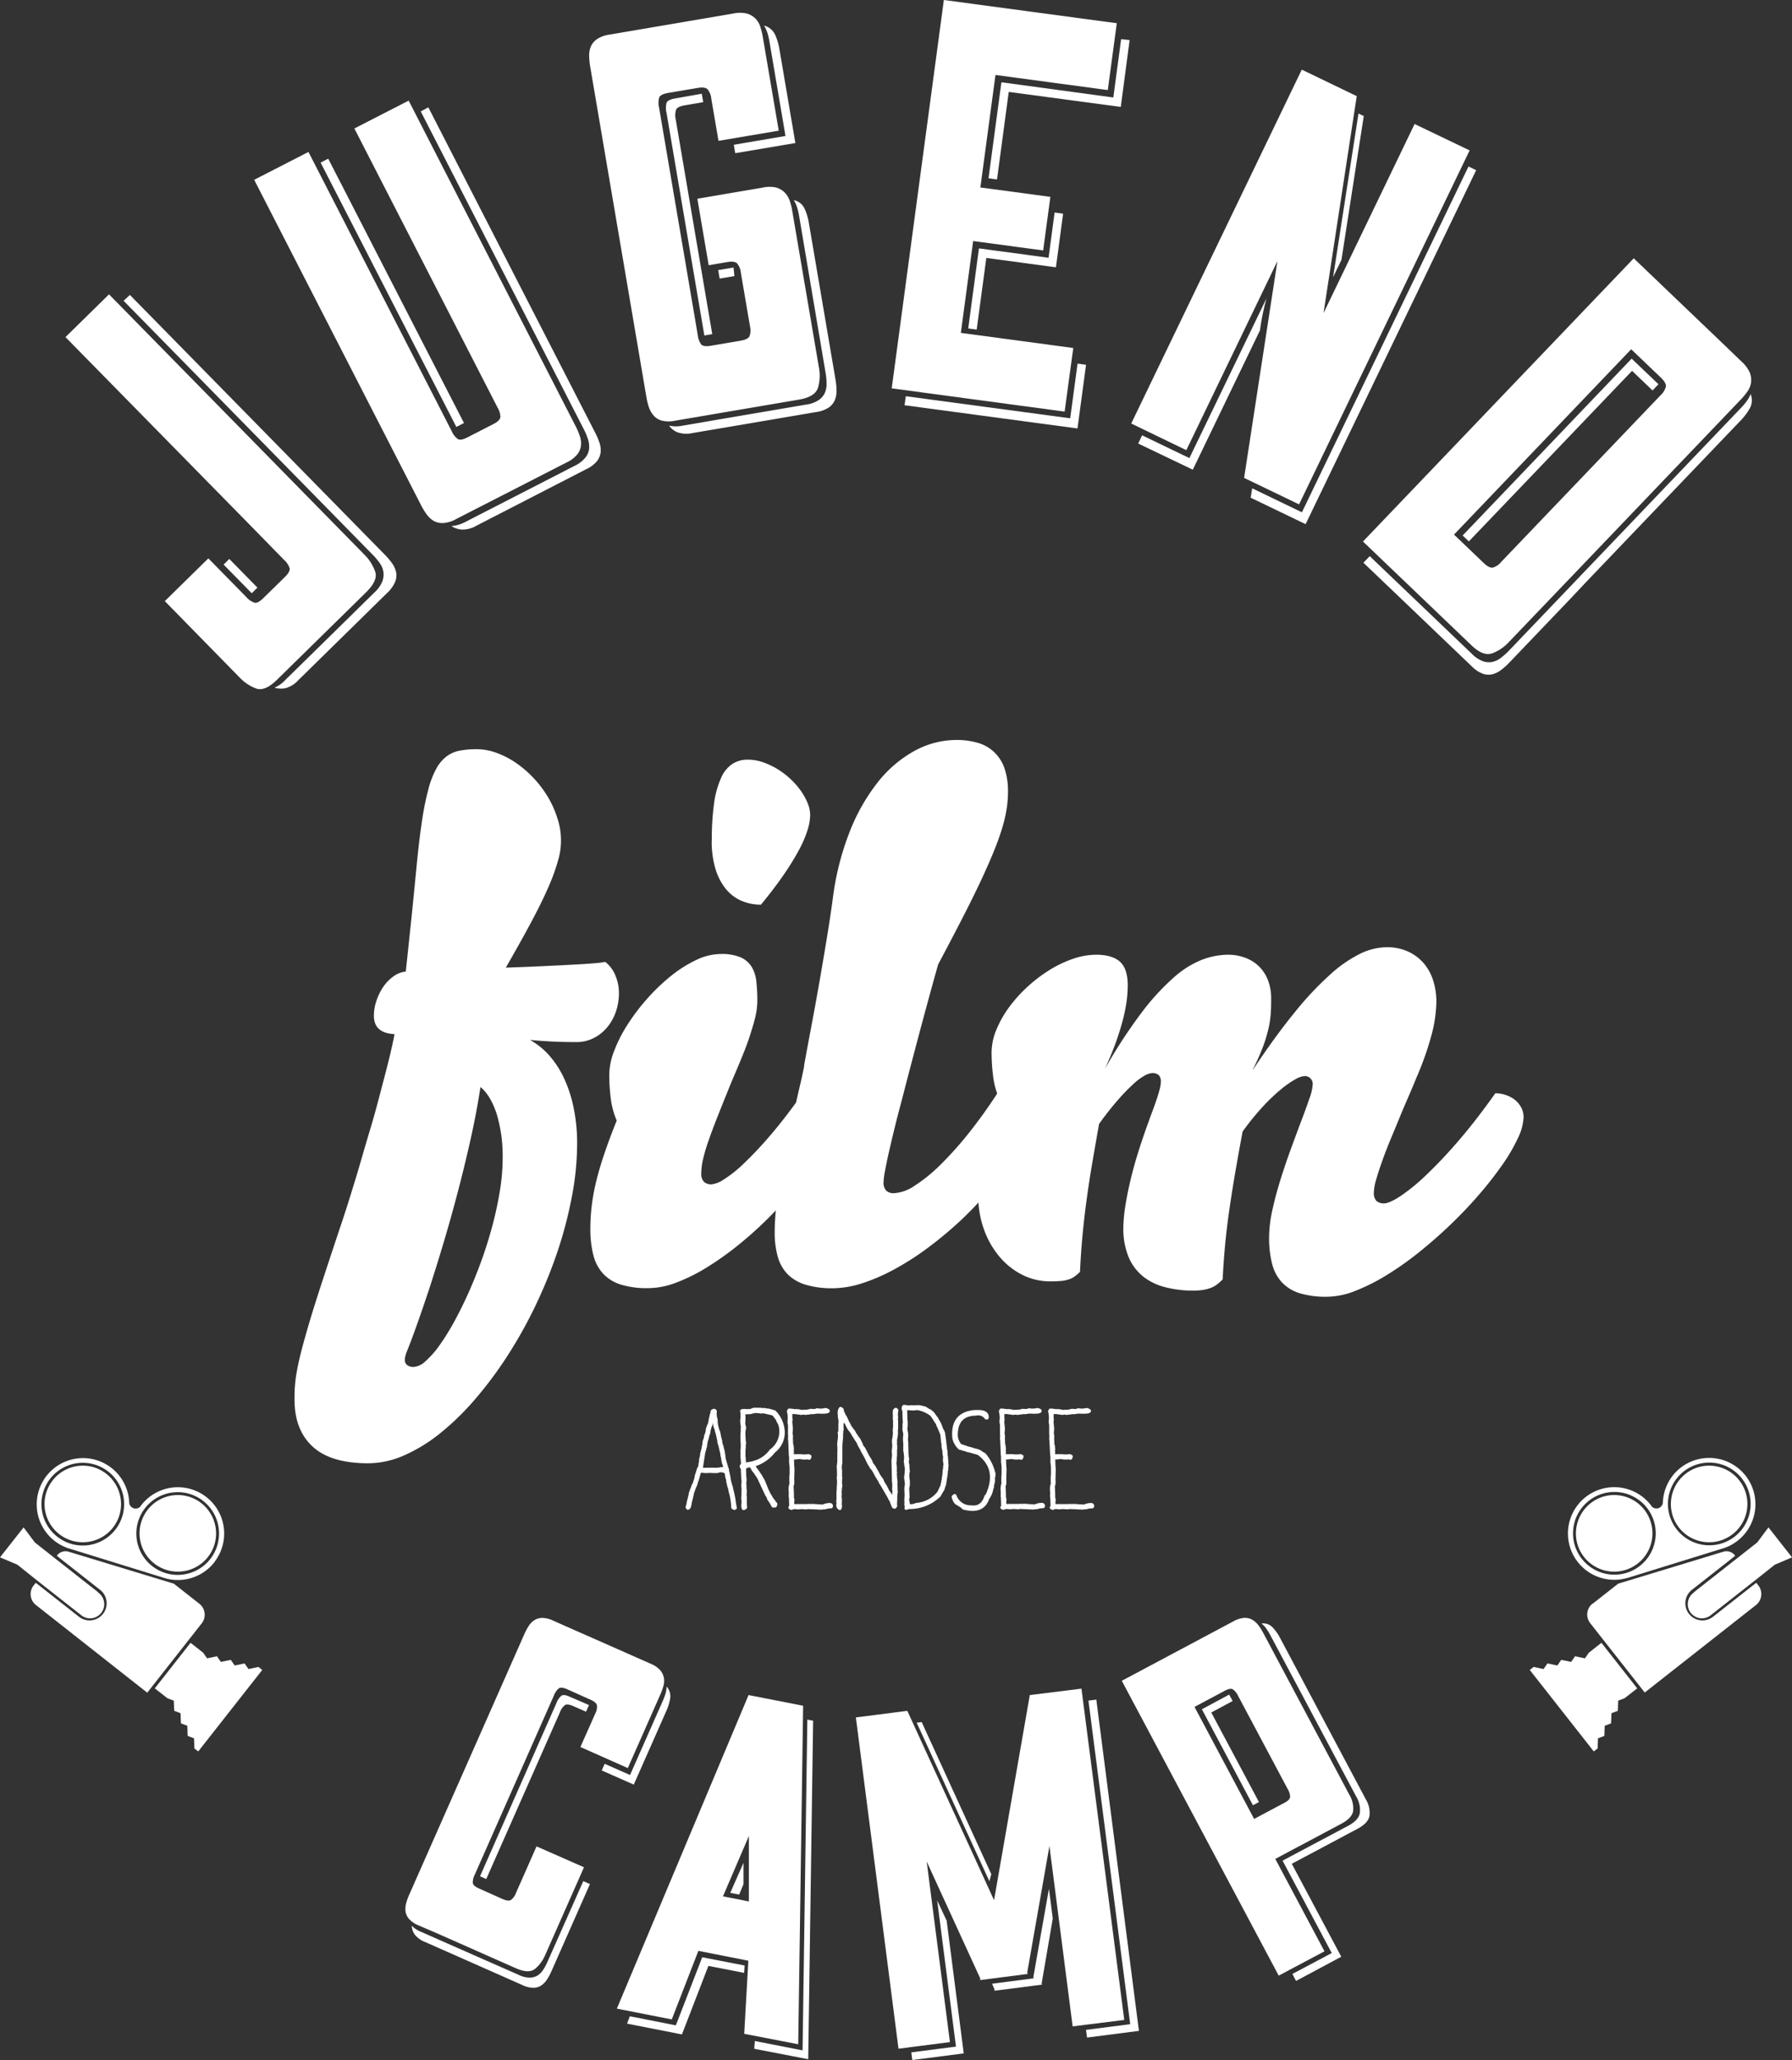 <svg xmlns="http://www.w3.org/2000/svg" viewBox="0 0 514.84 591.66"><rect x="0" y="0" width="514.84" height="591.66" fill="#333333" stroke="none"/><defs><style>.cls-1,.cls-2{fill:#fff;}.cls-2{stroke:#fff;stroke-linejoin:round;stroke-width:0.99px;}</style></defs><title>Element 13-weiss</title><g id="Ebene_2" data-name="Ebene 2"><g id="Classic"><path class="cls-1" d="M116.57,279.06c.21-1.86.45-4.08.72-6.68s.56-5.32.86-8.15.57-5.65.85-8.42l.72-7.41q.72-7.32,1.52-12.64a81.75,81.75,0,0,1,1.81-9,26.24,26.24,0,0,1,2.3-6,11.11,11.11,0,0,1,2.94-3.51,9.12,9.12,0,0,1,3.76-1.65,25,25,0,0,1,4.81-.42,16.75,16.75,0,0,1,5.67,1,25.19,25.19,0,0,1,5.61,2.86,31.79,31.79,0,0,1,9.21,9.76,28.25,28.25,0,0,1,2.78,6.19,20.18,20.18,0,0,1,.13,12.39,56.86,56.86,0,0,1-2.81,7.64c-1.27,2.91-2.91,6.23-4.93,10s-4.41,8.05-7.2,12.9l4.21-.16c1.7-.06,3.53-.14,5.49-.23l6-.28,5.68-.31c1.75-.1,3.28-.22,4.57-.33a23.1,23.1,0,0,0,2.6-.35,9.31,9.31,0,0,1,2.95,3.95,13.05,13.05,0,0,1,1,4.93,16.34,16.34,0,0,1-.93,5.58,14.18,14.18,0,0,1-2.58,4.49,12,12,0,0,1-3.88,3,10.89,10.89,0,0,1-4.85,1.09c-2.44,0-4.73-.06-6.89-.16s-4.29-.26-6.42-.46a21.32,21.32,0,0,1,5.5,4.43,27.23,27.23,0,0,1,4.28,6.59,37.77,37.77,0,0,1,2.76,8.51,50,50,0,0,1,1,10.25,81.32,81.32,0,0,1-1.44,14.86,120.12,120.12,0,0,1-4,15.54,136.7,136.7,0,0,1-6.17,15.38,130.84,130.84,0,0,1-7.92,14.4A113.87,113.87,0,0,1,137,401.28a76.67,76.67,0,0,1-10.09,10,46,46,0,0,1-10.56,6.61,25.85,25.85,0,0,1-10.57,2.38q-10.8,0-16-4.83T84.62,401.9c0-1.34,0-2.66.13-3.95a37.24,37.24,0,0,1,.6-4.43q.45-2.5,1.31-5.81t2.27-8.08q1.42-4.77,3.54-11.25t5.06-15.31c.86-2.51,1.78-5.32,2.76-8.46s2-6.41,3-9.83,2-6.91,3.07-10.45,2-7,2.86-10.3,1.71-6.44,2.43-9.37,1.29-5.47,1.7-7.64q-5.93-.31-5.93-5.26a13.3,13.3,0,0,1,.77-4.44,15.86,15.86,0,0,1,2-4,12,12,0,0,1,2.92-2.94,6.94,6.94,0,0,1,3.4-1.32m21.52,33.19q-1.12,7.33-2.86,15.1t-3.74,15.35q-2,7.59-4.13,14.69t-4.1,13.13q-2,6-3.69,10.71t-2.79,7.35c-.1.32-.2.65-.28,1a4,4,0,0,0-.14.91,1.88,1.88,0,0,0,.7,1.6,3,3,0,0,0,1.83.51,5.52,5.52,0,0,0,3.39-1.62,26.73,26.73,0,0,0,4-4.52,66.45,66.45,0,0,0,4.23-6.79q2.15-3.9,4.18-8.44t3.82-9.52q1.78-5,3.1-10c.88-3.33,1.57-6.62,2.09-9.85a57.79,57.79,0,0,0,.77-9.14,41.74,41.74,0,0,0-1.72-12.8q-1.74-5.31-4.63-7.69"/><path class="cls-1" d="M177.15,321.75a23,23,0,0,1-1.7-6.45,55.32,55.32,0,0,1-.41-6.66,19.55,19.55,0,0,1,1.44-6.89,41,41,0,0,1,3.92-7.64,59.5,59.5,0,0,1,5.7-7.46,55.75,55.75,0,0,1,6.77-6.43,36.2,36.2,0,0,1,7.19-4.52A16.58,16.58,0,0,1,207,274a14.08,14.08,0,0,1,5.76.95,7.07,7.07,0,0,1,3.17,2.71,10.25,10.25,0,0,1,1.37,4.26,49.87,49.87,0,0,1,.28,5.6,20.75,20.75,0,0,1-.61,4.69c-.42,1.76-1,3.64-1.66,5.66s-1.48,4.1-2.37,6.27-1.83,4.37-2.79,6.61q-2.22,5.46-3.85,9.57t-2.7,7.2a47.89,47.89,0,0,0-1.6,5.36,18.36,18.36,0,0,0-.52,4.08,3.32,3.32,0,0,0,.77,2.48,3.15,3.15,0,0,0,2.22.72,8,8,0,0,0,3.41-1.36,35.49,35.49,0,0,0,5.7-4.52,106.18,106.18,0,0,0,7.8-8.28q4.41-5.14,9.73-12.68a7.84,7.84,0,0,1,3,.6,9.24,9.24,0,0,1,2.63,1.62,8.58,8.58,0,0,1,1.88,2.4,6.3,6.3,0,0,1,.72,3,15.5,15.5,0,0,1-1.47,5.91,46.71,46.71,0,0,1-4.08,7.36,92.53,92.53,0,0,1-6.11,8.1q-3.51,4.17-7.56,8.15a110.16,110.16,0,0,1-8.49,7.52,87.22,87.22,0,0,1-8.85,6.21,50.46,50.46,0,0,1-8.63,4.24,22.83,22.83,0,0,1-7.86,1.54,25.76,25.76,0,0,1-7.85-1,11.78,11.78,0,0,1-5.16-3.15,12.21,12.21,0,0,1-2.81-5.34,29.93,29.93,0,0,1-.86-7.61,55.15,55.15,0,0,1,.44-6.94,61.28,61.28,0,0,1,1.37-7.15q.93-3.72,2.37-7.9t3.41-9.08m27.3-80.32a75.58,75.58,0,0,1,.67-10.89,26.4,26.4,0,0,1,2-7.17,9.17,9.17,0,0,1,3.22-4,8.08,8.08,0,0,1,4.47-1.24,13.32,13.32,0,0,1,4.26.72,21.62,21.62,0,0,1,4.15,1.93,23.35,23.35,0,0,1,3.74,2.82,22.66,22.66,0,0,1,3,3.38,17.38,17.38,0,0,1,2,3.59,9,9,0,0,1,.75,3.45,15.1,15.1,0,0,1-.78,4.42,33.52,33.52,0,0,1-2.47,5.7,75.71,75.71,0,0,1-4.39,7.1q-2.68,3.9-6.5,8.54a13.94,13.94,0,0,1-5.71-1.16,11.88,11.88,0,0,1-4.46-3.46,17,17,0,0,1-2.92-5.73,27.51,27.51,0,0,1-1.06-8"/><path class="cls-1" d="M231,306.11q.93-5.16,2.09-11.28t2.27-12.47q1.11-6.35,2.14-12.59t1.76-11.67A79.31,79.31,0,0,1,244.07,239a55.61,55.61,0,0,1,8.13-14.35,34.83,34.83,0,0,1,10.56-9,25.11,25.11,0,0,1,12.05-3.12,21.21,21.21,0,0,1,6.14.83,11.26,11.26,0,0,1,4.64,2.63,11.73,11.73,0,0,1,3,4.67,20.62,20.62,0,0,1,1,6.89,31.18,31.18,0,0,1-.39,4.82,41.18,41.18,0,0,1-1.29,5.5q-.9,3-2.4,6.68t-3.71,8.42q-2.22,4.72-5.27,10.66t-7,13.36c-.72,2.55-1.5,5.33-2.32,8.34s-1.67,6.13-2.53,9.34-1.72,6.46-2.58,9.73-1.7,6.46-2.5,9.58S258,320,257.31,322.8s-1.29,5.34-1.81,7.59-.92,4.18-1.21,5.76a21.86,21.86,0,0,0-.44,3.35,3.27,3.27,0,0,0,.78,2.48,3.11,3.11,0,0,0,2.21.72,11.74,11.74,0,0,0,5.92-2.14,45.77,45.77,0,0,0,7.4-6,100.22,100.22,0,0,0,8.26-9.24,142.16,142.16,0,0,0,8.41-11.77,8.52,8.52,0,0,1,2.94.52,8.19,8.19,0,0,1,2.58,1.46,7.52,7.52,0,0,1,1.84,2.28,6.16,6.16,0,0,1,.69,2.91,17.78,17.78,0,0,1-1.52,6.71,45.41,45.41,0,0,1-4.18,7.75,78.13,78.13,0,0,1-6.27,8.18,96.46,96.46,0,0,1-7.82,8,109.94,109.94,0,0,1-8.82,7.25,78.92,78.92,0,0,1-9.29,5.93,54.26,54.26,0,0,1-9.19,4A28.1,28.1,0,0,1,239.3,370a26.36,26.36,0,0,1-7.8-1,12.41,12.41,0,0,1-5.19-3,11.72,11.72,0,0,1-2.86-5.06,25.85,25.85,0,0,1-.88-7.17,67,67,0,0,1,.52-7.85c.35-2.85.78-5.8,1.32-8.83s1.12-6.06,1.78-9.11,1.29-5.93,1.91-8.67,1.19-5.24,1.72-7.5.94-4.15,1.22-5.63"/><path class="cls-1" d="M360,307.19q6.49-9.75,12-16.47a91.7,91.7,0,0,1,10.17-10.83,37.2,37.2,0,0,1,8.67-6,17.89,17.89,0,0,1,7.43-1.84,14.71,14.71,0,0,1,6.38,1.29,13.23,13.23,0,0,1,4.49,3.44,14.29,14.29,0,0,1,2.66,5,20.12,20.12,0,0,1,.87,5.93,39.17,39.17,0,0,1-1.41,9.6,87.12,87.12,0,0,1-4.31,12.19c-.62,1.54-1.36,3.31-2.22,5.29s-1.74,4-2.63,6.19-1.79,4.32-2.69,6.5-1.69,4.24-2.37,6.17-1.25,3.66-1.68,5.18a14.49,14.49,0,0,0-.65,3.65,3.26,3.26,0,0,0,.75,2.45,3.14,3.14,0,0,0,2.2.69c1,0,2.48-.67,4.56-2a55.49,55.49,0,0,0,7.38-6,135.66,135.66,0,0,0,9.4-9.94q5.13-5.94,10.6-13.68a9.26,9.26,0,0,1,3,.5,8.6,8.6,0,0,1,2.63,1.39A7.1,7.1,0,0,1,437,318a5.82,5.82,0,0,1,.72,2.89,15.09,15.09,0,0,1-1.63,6,49.79,49.79,0,0,1-4.46,7.64,104.72,104.72,0,0,1-6.63,8.49q-3.79,4.41-8.18,8.62t-9.11,8a90.22,90.22,0,0,1-9.37,6.61,56.2,56.2,0,0,1-9,4.52,22.67,22.67,0,0,1-8,1.67,26,26,0,0,1-7.9-1,11.72,11.72,0,0,1-5.16-3.15,12.21,12.21,0,0,1-2.81-5.34,29.68,29.68,0,0,1-.86-7.56,37,37,0,0,1,.93-7.79q.93-4.29,2.33-8.76t3-8.85c1.07-2.92,2.06-5.61,3-8.08s1.71-4.6,2.33-6.42a14.08,14.08,0,0,0,.92-3.87,2.24,2.24,0,0,0-2.53-2.53,6.24,6.24,0,0,0-2.4.88,26.09,26.09,0,0,0-4,2.76,53,53,0,0,0-5.19,4.9A74.16,74.16,0,0,0,357,325q-1.14,6.07-2.07,11.48t-1.67,10.48c-.5,3.39-.92,6.76-1.24,10.11s-.58,6.83-.75,10.4a15.55,15.55,0,0,1-1.58,1.4,7,7,0,0,1-1.77,1,11.12,11.12,0,0,1-2.23.6,17.36,17.36,0,0,1-2.89.21,31.91,31.91,0,0,1-8.1-1,16.71,16.71,0,0,1-6.3-3.07,14.27,14.27,0,0,1-4.1-5.45,20.93,20.93,0,0,1-1.57-8.08,43.19,43.19,0,0,1,.59-6.78c.39-2.49.92-5.08,1.57-7.77s1.42-5.41,2.3-8.18,1.78-5.41,2.71-7.92c.41-1.17.83-2.33,1.27-3.49s.81-2.24,1.16-3.27.62-2,.85-2.84a8.9,8.9,0,0,0,.33-2.06,2.6,2.6,0,0,0-.62-2,2.73,2.73,0,0,0-1.9-.57,5.12,5.12,0,0,0-2.05.67,16.43,16.43,0,0,0-3.19,2.35,56.36,56.36,0,0,0-4.39,4.49,90.07,90.07,0,0,0-5.6,7.1q-1.08,6.09-2,11.48t-1.6,10.48q-.69,5.08-1.16,10.12t-.72,10.4a13.54,13.54,0,0,1-1.53,1.32,6.32,6.32,0,0,1-1.68.85,10.84,10.84,0,0,1-2.19.44c-.84.08-1.86.12-3.07.12a17.73,17.73,0,0,1-8.21-1.93,20.76,20.76,0,0,1-6.52-5.24,25.31,25.31,0,0,1-4.34-7.61,28.08,28.08,0,0,1-1.68-9.06,56.76,56.76,0,0,1,.41-6.53q.42-3.48,1.19-7.23c.52-2.49,1.14-5,1.88-7.56s1.56-5,2.46-7.48a23,23,0,0,1-1.7-6.45,55,55,0,0,1-.42-6.61,17.16,17.16,0,0,1,1.32-6.43,30.62,30.62,0,0,1,3.56-6.4A40.07,40.07,0,0,1,295,283.6a42.13,42.13,0,0,1,6.32-4.87,33.1,33.1,0,0,1,6.84-3.31,20.61,20.61,0,0,1,6.76-1.21q4.59,0,6.84,2c1.5,1.36,2.24,3.64,2.24,6.84a35.51,35.51,0,0,1-.3,4.36,46,46,0,0,1-1.06,5.34q-.75,2.94-2,6.48c-.85,2.35-1.91,4.93-3.18,7.72a148,148,0,0,1,10.71-16.37,68,68,0,0,1,9.24-10,27.06,27.06,0,0,1,8.1-5,21.44,21.44,0,0,1,7.25-1.37,13.83,13.83,0,0,1,5.32,1,10.88,10.88,0,0,1,3.9,2.63,11.24,11.24,0,0,1,2.4,3.95,14.2,14.2,0,0,1,.82,4.9c0,1.38,0,2.74-.1,4.1a27.06,27.06,0,0,1-.62,4.42,41.61,41.61,0,0,1-1.57,5.28,66.48,66.48,0,0,1-3,6.74"/><path class="cls-1" d="M31.32,84.54l73.45,74.84a12.64,12.64,0,0,1,3,4.75c.61,1.71-.27,3.71-2.61,6l-4.71,4.63-2.2,2.16-18.65,18.3c-2.34,2.31-4.36,3.14-6.06,2.51a12.81,12.81,0,0,1-4.7-3.15L47.35,172.65l12.51-12.28,10.88,11.08a5.43,5.43,0,0,0,2.37,1.65c.65.16,1.49-.27,2.51-1.28l6.26-6.13c1-1,1.46-1.84,1.33-2.49a5.57,5.57,0,0,0-1.61-2.41l-3.23-3.29L73,152,18.81,96.82Zm6,.17,73.35,74.72a19.86,19.86,0,0,1,1.94,2.3,7.25,7.25,0,0,1,1.17,2.51,4.81,4.81,0,0,1-.24,2.82,9.23,9.23,0,0,1-2.3,3.23l-4.71,4.62-2.18,2.15-18.6,18.25A7.91,7.91,0,0,1,82,197.66a6.68,6.68,0,0,1-3.15-.15A9.06,9.06,0,0,0,82,195.27l18.71-18.36,2.18-2.15,4.71-4.62a8.82,8.82,0,0,0,2.25-3.17,5.73,5.73,0,0,0,.29-2.77,5.87,5.87,0,0,0-1.07-2.51,19.77,19.77,0,0,0-1.93-2.3l-71.63-73Zm35,85.67-8.08-8.23,1.64-1.61,8.08,8.23Z"/><path class="cls-1" d="M117.41,28.9l48,93.57a19,19,0,0,1,1.17,2.77,6.36,6.36,0,0,1,.33,2.68,5,5,0,0,1-1,2.52,8.74,8.74,0,0,1-3.1,2.37L131,149.1a8.63,8.63,0,0,1-3.73,1.13,5.11,5.11,0,0,1-2.66-.62,6.56,6.56,0,0,1-2-1.84,18.3,18.3,0,0,1-1.58-2.56l-48-93.57,15.59-8,41.21,80.3a5.33,5.33,0,0,0,1.69,2.15c.57.34,1.48.19,2.74-.45l7.5-3.85c1.25-.64,1.9-1.29,2-2a5.31,5.31,0,0,0-.76-2.63L101.81,36.9Zm13.7,93.72-39-75.92,2.19-1.12,39,75.92Zm-8.05-91.79,48,93.57a19.45,19.45,0,0,1,1.17,2.77,6.71,6.71,0,0,1,.34,2.68,5.15,5.15,0,0,1-1,2.52,8.59,8.59,0,0,1-3.09,2.36L136.86,151a7.87,7.87,0,0,1-4.17,1.1,6.37,6.37,0,0,1-3-1,10.55,10.55,0,0,0,3.89-1.13l31.61-16.23a8.69,8.69,0,0,0,3-2.33,4.77,4.77,0,0,0,1.07-2.62,7.2,7.2,0,0,0-.34-2.67,18.61,18.61,0,0,0-1.13-2.71L120.88,32Z"/><path class="cls-1" d="M206.42,40.45l-2.07-12.12a4.93,4.93,0,0,0-1.08-2.7c-.5-.49-1.46-.61-2.87-.37l-8.49,1.44c-1.41.25-2.25.67-2.51,1.29a5.58,5.58,0,0,0-.05,2.89l9.05,53.2,1.29,7.58.77,4.55a5.62,5.62,0,0,0,1,2.72c.45.49,1.38.62,2.8.37l8.48-1.44c1.42-.24,2.28-.67,2.59-1.29a5,5,0,0,0,.13-2.91l-2.61-15.31a5,5,0,0,0-1.08-2.7c-.5-.49-1.46-.61-2.87-.37l-5.3.9-3.25-19.1,18.79-3.2a8.83,8.83,0,0,1,3.91,0,5.61,5.61,0,0,1,2.43,1.45,6.54,6.54,0,0,1,1.41,2.33,17.09,17.09,0,0,1,.71,2.84l7.7,45.2a12.24,12.24,0,0,1-.29,5.65c-.54,1.75-2.37,2.9-5.5,3.43l-25.77,4.38-3.18.55-6.52,1.1a8.68,8.68,0,0,1-3.91,0,4.89,4.89,0,0,1-2.35-1.47,7.33,7.33,0,0,1-1.34-2.34,18.42,18.42,0,0,1-.71-2.84L169.54,19a19.22,19.22,0,0,1-.27-3,6.59,6.59,0,0,1,.48-2.65,5.21,5.21,0,0,1,1.75-2.1,8.67,8.67,0,0,1,3.67-1.32l9.7-1.65,16.22-2.76,2.43-.41,7.12-1.22a8.83,8.83,0,0,1,3.91,0A5.72,5.72,0,0,1,217,5.29a5.93,5.93,0,0,1,1.41,2.33,19.66,19.66,0,0,1,.73,2.91l4.59,27Zm-4.8-13.53.41,2.43-5.3.9c-1.42.24-2.25.67-2.51,1.29a5.55,5.55,0,0,0-.06,2.89l9.05,53.2,1.29,7.58.13.76-2.27.39-.54-3.19-1.32-7.73-9-53a5.77,5.77,0,0,1,0-2.89c.23-.61,1-1,2.39-1.26ZM228,57.48a4.33,4.33,0,0,1,3.14,2.42,16.2,16.2,0,0,1,1.25,4.15l7.67,45.08a20.54,20.54,0,0,1,.28,3,7.32,7.32,0,0,1-.47,2.73,5,5,0,0,1-1.74,2.17,8.81,8.81,0,0,1-3.68,1.32l-25.76,4.38-3.19.54L199,124.37a7.92,7.92,0,0,1-4.33-.2,5.24,5.24,0,0,1-2.43-1.92,9.18,9.18,0,0,0,3.89,0l6.52-1.11,3-.52,25.92-4.41a8.62,8.62,0,0,0,3.67-1.32,5,5,0,0,0,1.75-2.09,6.39,6.39,0,0,0,.49-2.65,19.23,19.23,0,0,0-.28-3L229.58,62a17.65,17.65,0,0,0-.56-2.39,8.59,8.59,0,0,0-1-2.17M211,79.29l-4.25.72-.41-2.43,4.4-.74Zm8.5-71.94a4.82,4.82,0,0,1,3.17,2.58,16.48,16.48,0,0,1,1.25,4.15l4.59,27L211.23,44l-.41-2.42,14.85-2.53-4.61-27.13a22,22,0,0,0-.56-2.4,9,9,0,0,0-1-2.17"/><path class="cls-1" d="M305.87,118.22l-49.68-6.68L271.17,0l49.68,6.67-2.58,19.2L286,21.53l-4.34,32.31,20.11,2.7-2.07,15.39-20.11-2.7-3.27,24.38-.27,2,3.05.41,29.25,3.93Zm3.71-13.78,2.44.33-2.46,18.29-49.68-6.67.35-2.59,47.24,6.34Zm-4.15-43.06-2.06,15.39-20-2.68-2.77,20.57-2.43-.32,3.08-23,20,2.69,1.74-13Zm19.11-49.87L322,30.71,289.81,26.4l-3.37,25.14L284,51.21l3.7-27.58L319.85,28l2.25-16.76Z"/><path class="cls-1" d="M422.22,43.2l-49,101.67-1.38-.67-14.41-6.94L367,75l-26.17,54.29L325,121.64,374,20l1.39.67,14.4,6.94-9.54,62.31,26.16-54.3ZM363.84,85.73c-.41,1.51-.77,3-1.09,4.59s-.58,3.08-.77,4.58l-19.29,40L327,127.39l1.13-2.36,13.58,6.54ZM424.1,48.88l-49,101.67-1.51-.73-14.28-6.88.44-2.69,12.78,6.16,1.51.72L421.9,47.82ZM383,79.6l7.29-47,1.52.73-6.41,41.29Z"/><path class="cls-1" d="M500.44,103.94a8.9,8.9,0,0,1,2.3,3.16,5.62,5.62,0,0,1,.33,2.76,5.81,5.81,0,0,1-1,2.53,19.66,19.66,0,0,1-1.9,2.32l-44.32,46.34-4.89,5.11L433.4,184.5a12.29,12.29,0,0,1-4.71,3.15q-2.6.93-6-2.37l-15.11-14.45-.67-.64-15.33-14.66,77.79-81.34,15.33,14.66.67.64,8.11,7.76,1.78,1.7Zm2.49,9.19a4.83,4.83,0,0,1-.18,4.09,16.8,16.8,0,0,1-2.59,3.48L455.85,167,451,172.15l-17.43,18.22a18.23,18.23,0,0,1-2.24,2,7.24,7.24,0,0,1-2.47,1.26,5,5,0,0,1-2.77-.1,8.8,8.8,0,0,1-3.26-2.16l-15.11-14.45-.78-.75-15.23-14.55,1.81-1.89,13.45,12.86.78.74,15.11,14.45a8.56,8.56,0,0,0,3.25,2.15,4.94,4.94,0,0,0,2.72.16,6.32,6.32,0,0,0,2.43-1.19,20,20,0,0,0,2.24-2l17.42-18.22,4.89-5.12,44.42-46.45a18.13,18.13,0,0,0,1.59-1.88,8.75,8.75,0,0,0,1.15-2.09m-25.87.36a5,5,0,0,0,1.51-2.48c.09-.69-.39-1.55-1.43-2.55l-8.54-8.16-50.9,53.23,8.53,8.16q1.57,1.5,2.61,1.32a4.87,4.87,0,0,0,2.41-1.63Zm-.62-3.14-1.7,1.78-5.89-5.63L422,155.5l-1.78-1.7L468.77,103Z"/><path class="cls-1" d="M166.75,501.76,171,492.2a4.24,4.24,0,0,0,.5-2.42c-.12-.58-.75-1.12-1.86-1.61l-6.69-3c-1.12-.49-1.91-.58-2.39-.27a4.86,4.86,0,0,0-1.39,2l-22.77,51.52a4.66,4.66,0,0,0-.56,2.39q.12.86,1.8,1.59l6.69,3c1.12.49,1.93.59,2.45.29a4.25,4.25,0,0,0,1.45-2l5.92-13.39,13.63,6L156.6,561.58a10.45,10.45,0,0,1-2.86,3.88q-1.8,1.49-5.51-.15l-20.32-9-2.51-1.11L120.26,553a7.5,7.5,0,0,1-2.75-1.86,4.2,4.2,0,0,1-1-2.15,6.15,6.15,0,0,1,.16-2.29,14.64,14.64,0,0,1,.82-2.35l33.18-75.07A16.17,16.17,0,0,1,151.9,467a5.47,5.47,0,0,1,1.59-1.65,4.37,4.37,0,0,1,2.22-.67,7.57,7.57,0,0,1,3.23.79l7.64,3.38,12.8,5.65,1.91.85,5.62,2.48a7.63,7.63,0,0,1,2.75,1.86,4.82,4.82,0,0,1,1.06,2.12,5.06,5.06,0,0,1-.09,2.31,16.87,16.87,0,0,1-.85,2.41l-9.41,21.28Zm.83,38.52,1.91.85-11.09,25.1a16.09,16.09,0,0,1-1.21,2.25,5.94,5.94,0,0,1-1.62,1.72,4.12,4.12,0,0,1-2.24.72,7.48,7.48,0,0,1-3.23-.78l-20.32-9-2.51-1.1-5.14-2.28a6.68,6.68,0,0,1-3-2.17,4.38,4.38,0,0,1-.82-2.5,7.61,7.61,0,0,0,2.78,1.8l5.14,2.27,2.39,1.06,20.44,9a7.19,7.19,0,0,0,3.22.78,4.28,4.28,0,0,0,2.22-.66,5.47,5.47,0,0,0,1.59-1.65,15.22,15.22,0,0,0,1.21-2.26Zm1.64-50.57-.85,1.91L164.66,490c-1.11-.49-1.9-.58-2.38-.26a4.64,4.64,0,0,0-1.39,2L139.7,539.68l-1.79-.79,22-49.85a4.9,4.9,0,0,1,1.37-2c.45-.32,1.22-.25,2.29.23Zm22.33-5.27a4.1,4.1,0,0,1,1,3.31,14.33,14.33,0,0,1-1.06,3.53l-9.41,21.28-9.2-4.07.84-1.91,7.29,3.22,9.46-21.39a18.51,18.51,0,0,0,.73-2,7.37,7.37,0,0,0,.31-2"/><path class="cls-1" d="M230.74,489.91l-1.41,97.22-15.52-3L215,563.14l-14.36-2.83L193,580l-15.78-3.1,37.84-90.06Zm-16.81,74.61-.15,2.11-10.26-2-7.6,19.68-15.77-3.1.81-2.11,13.21,2.6,7.58-19.55Zm-6.22-19.87,7.44,1.47,0-18.79Zm5.9-9.63v6.13l-1.25,3-2.56-.5Zm20-40.81-1.41,97.22-15.51-3,.17-2.23,13.72,2.69,1.37-95Z"/><path class="cls-1" d="M310.7,485,323,580.15,308.17,582,301.5,530.2l-6.39,36.4.19.37-.26,0-13.23,1.7-.26,0,.09-.41-15.4-33.6,6.67,51.85-14.77,1.9-12.25-95.14,1.3-.17,13.48-1.73,24.92,54.38,10.27-58.91Zm-41.45,60.81c.46,1,.91,2,1.36,2.92s.91,1.93,1.37,2.92l4.9,38.11-14.78,1.9-.28-2.2,12.83-1.65Zm15-5.49-20.88-45.53,1.43-.19,20,43.68Zm15,29.44.16.24-13.74,1.77.1-.28-.75-1.74,12-1.56-.16-.24,4.5-25.48,1.1,8.55Zm15.72-81.61,12.24,95.14-14.9,1.92L312,583l12.71-1.63-12-92.94Z"/><path class="cls-1" d="M367.37,567.42l-45.08-84.68,32.06-17.07a7.54,7.54,0,0,1,3.17-1,4.19,4.19,0,0,1,2.29.56,6.25,6.25,0,0,1,1.71,1.54,15.42,15.42,0,0,1,1.34,2.1l24.8,46.59a7.5,7.5,0,0,1,1.09,4.68c-.22,1.36-1.36,2.59-3.44,3.69l-18.92,10.07,14.13,26.54Zm-7.06-45,8.68-4.62c1.06-.56,1.62-1.13,1.66-1.7a4.53,4.53,0,0,0-.68-2.24l-14.24-26.74a4.87,4.87,0,0,0-1.54-1.93c-.49-.28-1.27-.14-2.34.43l-8.67,4.62Zm-7.17-35.71,1,1.84L348,491.85l13.7,25.72-1.73.92L345.3,490.92Zm39.3,30.16a7.3,7.3,0,0,1,1,4.7q-.39,2.05-3.39,3.66l-18.92,10.07L385.35,562l-13,6.94-1.05-2,11.31-6-14.13-26.54,18.83-10q3-1.59,3.36-3.64a7.26,7.26,0,0,0-1-4.71l-24.75-46.49a15,15,0,0,0-1.1-1.78,7,7,0,0,0-1.38-1.49,3.7,3.7,0,0,1,3.19,1.12,14.07,14.07,0,0,1,2.12,3Z"/><path class="cls-1" d="M27,421.43a11,11,0,1,0,7.29,13.82A11.07,11.07,0,0,0,27,421.43"/><path class="cls-1" d="M54.3,429.87a11,11,0,1,0,7.29,13.81,11.06,11.06,0,0,0-7.29-13.81"/><path class="cls-1" d="M61.77,448.4a13.3,13.3,0,0,0-21.34-15.89l0,.05h0a1.85,1.85,0,0,1-3.31-1h0a13.29,13.29,0,1,0-16.69,13.36l27,8.36a13.33,13.33,0,0,0,14.36-4.85m-41.52-5.07a11.88,11.88,0,1,1,14.86-7.83,11.88,11.88,0,0,1-14.86,7.83m27.28,8.44a11.88,11.88,0,1,1,14.85-7.84,11.88,11.88,0,0,1-14.85,7.84"/><polygon class="cls-1" points="74.24 478.76 75.34 479.63 56.95 503.03 55.85 502.17 55.74 499.26 53.91 498.57 53.82 495.66 51.98 494.96 51.87 492.05 50.04 491.36 49.94 488.45 48.1 487.75 44.47 484.92 54.75 471.83 58.37 474.68 59.49 476.29 62.34 475.7 63.45 477.32 66.31 476.73 67.42 478.35 70.27 477.75 71.38 479.37 74.24 478.76"/><path class="cls-1" d="M28.19,457.31l-12.42-9.76L10,443l-3.22-4.32L0,447.29l5,2.11L10.74,454l12.42,9.76a4.07,4.07,0,1,0,5-6.4"/><path class="cls-1" d="M57.27,460.61l-7.33-5.76-30.19-9.17a3.08,3.08,0,0,0-3.32,1l0,.06h0l-.09.12,12.42,9.76a4.91,4.91,0,0,1-6.07,7.73l-12.42-9.76-.73.93h0a4,4,0,0,0,.81,5.48l0,0L42.3,486.16l15.64-19.9a4,4,0,0,0-.67-5.65"/><path class="cls-1" d="M487.82,421.43a11,11,0,1,1-7.29,13.82,11.06,11.06,0,0,1,7.29-13.82"/><path class="cls-1" d="M460.54,429.87a11,11,0,1,1-7.29,13.81,11.06,11.06,0,0,1,7.29-13.81"/><path class="cls-1" d="M467.43,453.25l27-8.36a13.3,13.3,0,1,0-16.69-13.36h0a1.85,1.85,0,0,1-3.31,1h0l0-.05a13.3,13.3,0,1,0-7,20.74m12.3-17.75a11.88,11.88,0,1,1,14.86,7.83,11.9,11.9,0,0,1-14.86-7.83m-27.27,8.43a11.88,11.88,0,1,1,14.85,7.84,11.89,11.89,0,0,1-14.85-7.84"/><polygon class="cls-1" points="440.61 478.76 439.5 479.63 457.89 503.03 459 502.17 459.1 499.26 460.93 498.57 461.03 495.66 462.86 494.96 462.97 492.05 464.81 491.36 464.9 488.45 466.74 487.75 470.37 484.92 460.09 471.83 456.47 474.68 455.35 476.29 452.5 475.7 451.4 477.32 448.54 476.73 447.43 478.35 444.58 477.75 443.47 479.37 440.61 478.76"/><path class="cls-1" d="M486.65,457.31l12.42-9.76,5.79-4.55,3.22-4.32,6.76,8.61-4.94,2.11L504.1,454l-12.42,9.76a4.07,4.07,0,1,1-5-6.4"/><path class="cls-1" d="M457.57,460.61l7.33-5.76,30.19-9.17a3.07,3.07,0,0,1,3.32,1l0,.06h0l.09.12-12.42,9.76a4.91,4.91,0,0,0,6.07,7.73l12.42-9.76.73.93h0a4.05,4.05,0,0,1-.82,5.48l0,0-31.95,25.11-15.65-19.9a4,4,0,0,1,.67-5.65"/><path class="cls-2" d="M205.06,405.12a.34.34,0,0,1,.39.38,4.49,4.49,0,0,0,.23,2.17,8.83,8.83,0,0,0,.7,3.57l.08.16a2.64,2.64,0,0,0,.15.77,2.53,2.53,0,0,0,.16.85l.23.86v.46a1.35,1.35,0,0,1,.15.54l.24.62a6.58,6.58,0,0,0,.31,1.24l.07.47v.23c.06.05.08.23.08.54a1.31,1.31,0,0,1,.08.78l.85,2.94.16.31a3.77,3.77,0,0,0,.23,1.24v.24a3.83,3.83,0,0,1,.23,1,7.94,7.94,0,0,0,.16,1l.23.78.08.38.23.62a5.76,5.76,0,0,0,.23,1.09,27.22,27.22,0,0,1,.54,2.79l.08.62.23,1.32-.23.08-.39-.24a14.33,14.33,0,0,0-.23-2.4,12.19,12.19,0,0,0-.46-2l-.16-.85v-.23l-.15-.23-.24-.93V426l-.15-.24a4.53,4.53,0,0,0-.31-1.55l-.08-.62-.15-1-.31.07a2.63,2.63,0,0,0-2.25-.07h-1.16a12.45,12.45,0,0,0-1.94,0h-.54l-.24-.08a1.61,1.61,0,0,1-.54,0,.7.7,0,0,0-.39,0l-.23-.16-.77,2.71-.16.31-.08.39a1.85,1.85,0,0,0-.15.54c-.26.57-.47,1.06-.62,1.48l-.31.85-.39,1.78-.23.85-.23,1.25c-.11.36-.26.56-.47.62l-.15-.24a8.57,8.57,0,0,0,.38-1.7,4.18,4.18,0,0,0,.24-.93,6.41,6.41,0,0,0,.31-1.48,1.32,1.32,0,0,0,.23-.54,3.72,3.72,0,0,1,.31-.77l.31-.93.15-.16.16-.39.08-.31.23-.69a5.94,5.94,0,0,0,.23-1.09l.31-.93a6.62,6.62,0,0,1,.7-1.78l.08-.85a2.59,2.59,0,0,0,.15-.93,1.41,1.41,0,0,1,.08-.55,2.6,2.6,0,0,0,.15-.62l.08-.54v-.23l.16-.31a2.49,2.49,0,0,1,.23-1,3.23,3.23,0,0,1,.23-1.08v-.31a3.72,3.72,0,0,1,.39-1.55l.08-.47.07-.39a4.76,4.76,0,0,0,.39-1.16l.08-.7.31-.93.23-.46.23-.86a3.25,3.25,0,0,1,.24-1.16v-.23l.31-1.09.07-.46Zm-.23,1.24-.31,1.55-.08.23a2.77,2.77,0,0,1-.15.85,6.47,6.47,0,0,0-.7,2.48l-.08.16-.31,1v.23a6.55,6.55,0,0,0-.46,1.78c-.06.05-.08.26-.08.62l-.54,1.94-.08.54L202,418l-.54,3.49-.23.47a3.78,3.78,0,0,0,1.39.07l.23.08a2.12,2.12,0,0,1,.62-.08c.06.06.24.06.55,0h1.16l.31.08.23-.08h.62l.78-.15a7.43,7.43,0,0,0,1.16-.08,4.45,4.45,0,0,0-.39-1.7l-.15-.78-.08-.54-.08-.39a4,4,0,0,1-.15-1.08,6.78,6.78,0,0,1-.31-1.24l-.31-1.24a2.37,2.37,0,0,1-.24-1.09l-.54-2.4-.15-.23.07-.24-.38-.93a3.25,3.25,0,0,1-.16-1.47l-.08-.23A4.12,4.12,0,0,0,204.83,406.36Z"/><path class="cls-2" d="M216.63,404.81h1.86l.23.07h.47l.23.08.23-.08a3.25,3.25,0,0,0,1.09.16l.23.08a4.9,4.9,0,0,1,1.24.38h.23a8.48,8.48,0,0,1,2.41,4.65,6.77,6.77,0,0,1-2.56,6.67,11.21,11.21,0,0,1-5.82,3.95,5,5,0,0,0,.93,1.63,1.92,1.92,0,0,1,.47.78l.31.31.08.31.23.15a4.84,4.84,0,0,0,.46.85,5.87,5.87,0,0,1,.62,1.32l.24.54.23.62.08.24.77,1.63.39.62a1,1,0,0,1,.16.3l.23.39.62.78a1.54,1.54,0,0,0,.39.54l.15.16a1,1,0,0,1-.15.54h-.55l-.69-1.24-.31-.39-.08-.16a1.63,1.63,0,0,1-.31-.77l-.23-.39-.16-.15-2.33-5-.38-.62-.24-.31-.46-.7a4.3,4.3,0,0,1-.85-1.32l-.16-.15-.15-.39c-1.19.1-1.84.42-1.94.93l.08,2.33a6.91,6.91,0,0,1,.07,1.08,3.24,3.24,0,0,0-.07.54l.07,1.86.08.55-.08,1.55.08.15v2.1l.08.93a.87.87,0,0,1-.54.31,2.27,2.27,0,0,1-.08-1.32v-1.17l-.08-.23c.05-.62.08-1.42.08-2.4v-.62a5.14,5.14,0,0,0-.08-.78l.08-.38a.34.34,0,0,1,0-.31v-1l-.08-.31-.08-1.94a.72.72,0,0,1,0-.46v-.47a1.76,1.76,0,0,1-.38-.7.7.7,0,0,1,.38-.38v-.93l-.07-.24v-.77a.41.41,0,0,1-.08-.31v-2.09l.08-.16v-1.94l-.08-.38v-1.17c0-.41,0-.93.08-1.55v-1.08l.07-.47a2.27,2.27,0,0,1-.15-1.16l-.08-.16a7.56,7.56,0,0,1,.16-1.39l-.08-.16v-.54l.08-.54a.61.61,0,0,1-.16-.47,4,4,0,0,1,1.55,0,2.12,2.12,0,0,1,.62-.07l.23.07A5.54,5.54,0,0,1,216.63,404.81Zm.15.54-1.24.31-1.7.08-.23.31a11.48,11.48,0,0,1,0,2.63,3.56,3.56,0,0,0,.15.93l.08.24v.46a4.81,4.81,0,0,0-.16,1.78l-.07.31.07.16.08,1.24.08.62a1.32,1.32,0,0,1-.08.54v.93l-.08.47v1.93l.08.62a4.12,4.12,0,0,0,.08.93v.7a2.82,2.82,0,0,0,1.24-.15,5.26,5.26,0,0,0,1.47-.31,8.91,8.91,0,0,0,5-3.41,6.81,6.81,0,0,0,2.64-7.21,4.34,4.34,0,0,0-.62-1.32l-.16-.47-.31-.46-.15-.16-.31-.46-.55-.54-2.71-.62a2.5,2.5,0,0,0-.7.07A10.39,10.39,0,0,0,216.78,405.35Z"/><path class="cls-2" d="M237.17,404.88c.93.26,1,.47.08.62a12.17,12.17,0,0,1-2.1,0,8.56,8.56,0,0,0-1.39.16h-.85a3.59,3.59,0,0,1-1.09.15l-.31.08a5,5,0,0,0-.93-.08l-.39.08-.93-.15H229a2.79,2.79,0,0,0-1.16-.08l-.16-.08-.54.23v1.4l.08.54-.08.31v.7a3.37,3.37,0,0,1,.08.77,5.32,5.32,0,0,1,0,1.79v.31l.08.69a1,1,0,0,1,0,.55l.07,1.94.16.54a4,4,0,0,0,.08.77l-.08.24c.05.05.05.15,0,.31l.08.38-.08.7.08.31a3,3,0,0,0,1.16.08h1.32l.38.08h.93l.86-.08.38.15a.87.87,0,0,1-.15.47.81.81,0,0,1-.47-.16,3.41,3.41,0,0,1-1.31.08,2.83,2.83,0,0,1-.86-.15,3.79,3.79,0,0,1-.85.07,2.36,2.36,0,0,1-1.24,0l-.15.16.07,2.32a6.94,6.94,0,0,1,.08,1.09l-.08,2.87a5.12,5.12,0,0,1,0,1.24,1.91,1.91,0,0,0-.15,1.08l.08,1.94a3.78,3.78,0,0,0,.15,1.47l-.08.54v1.17h4.19a2.42,2.42,0,0,1,.85,0,6.47,6.47,0,0,1,1.4,0,.34.34,0,0,0,.31,0l.54.08h.7l.46.07.47-.07a4.43,4.43,0,0,1,1.86-.39c.31.05.41.23.31.54a6.78,6.78,0,0,0-1.86.31h-.62l-.24.08-3.72-.16-.15-.07a2.1,2.1,0,0,1-.47.15l-1.55-.08-.85.08-1-.08a2,2,0,0,0-.93.24L227,433l.23-.39-.08-2.48-.08-.46a8,8,0,0,0,0-1.55,3.62,3.62,0,0,1,0-.89,5.25,5.25,0,0,1,.28-1.21l-.08-.46v-1.24a4.11,4.11,0,0,1,.08-.78v-2.24a4.73,4.73,0,0,1-.08-1l-.08-.23v-1.71l-.08-.54-.15-3.88-.08-.77a6.47,6.47,0,0,0,0-1.4V409.3l-.08-.54c-.05-.05-.05-.16,0-.31l-.07-.16a7.31,7.31,0,0,0-.16-2.94,1.06,1.06,0,0,0,.16-.31,9.29,9.29,0,0,1,1.78.23l.15-.08a5.94,5.94,0,0,1,1.24.16l.31.08,1.79-.08.93-.23,1.16.07.46-.15.16-.08A5.66,5.66,0,0,0,237.17,404.88Z"/><path class="cls-2" d="M241.49,404.57l.39.24a2,2,0,0,1,.08.62,5.25,5.25,0,0,1,.54,1.16,1.87,1.87,0,0,1,.46.77,1,1,0,0,1,.16.31l.39.86a6.8,6.8,0,0,1,.62,1.24,4.54,4.54,0,0,1,.69,1l.24.16.69,1.24.16.15a4.62,4.62,0,0,0,.7,1l.15.23.62,1.25.16.54.07.15a1.78,1.78,0,0,1,.47.55l.15.23.7,1.39.16.24.15.38.31.47a6.24,6.24,0,0,1,.85,1.7,8.68,8.68,0,0,1,1.09,1.63l.47.78.46.93.93,1.31a5.85,5.85,0,0,0,.93,1.71l.39.77.54,1.09.23.15a6.77,6.77,0,0,0,.78,1.4l.23.23.23.55.08-.86a1.28,1.28,0,0,1,0-.62v-.23l.16-.93a2.79,2.79,0,0,1-.08-1.16v-1.32l-.08-.23-.15-6.2a10.54,10.54,0,0,0,.15-1.94l-.08-.62.16-1.55v-.23a11.38,11.38,0,0,1-.08-1.48,10.12,10.12,0,0,0,.23-1.55l.08-.62-.08-.15v-.62a5.14,5.14,0,0,1,.08-.78V408a3.25,3.25,0,0,1,0-1.39l-.08-.16v-1.16a.66.66,0,0,1,.39-.46l.23.23a5.54,5.54,0,0,0-.07,2.09l-.08.23.08.86v1.93l-.08.86a1.91,1.91,0,0,1,0,.77v.39l-.08.47-.15.85v1.7l.07.16a1.28,1.28,0,0,0,0,.62l-.07.23V418l-.08.7a4.3,4.3,0,0,1-.16,1.55l.08.23a7.81,7.81,0,0,1,.08,1.94l.08.54-.08.31a6.94,6.94,0,0,1,.08,1.09l.15,1.32a5.7,5.7,0,0,0,0,1.31v1.24l.08.16-.08.39c-.05.05-.05.15,0,.31a3,3,0,0,0-.08,1.16l-.07,1.63-.08.31.15.23-.23.39a.53.53,0,0,1-.39-.16l-.54-1.39a1.57,1.57,0,0,0-.31-.62l-.23-.39-.08-.23-2.32-4-.16-.15a3.57,3.57,0,0,0-.62-1.16l-.08-.16-.54-.85a3.51,3.51,0,0,0-.31-.62,5.52,5.52,0,0,0-.39-.7,4.1,4.1,0,0,0-.77-1l-.24-.54-.15-.15a17.53,17.53,0,0,1-1-2l-1-1.78-.23-.39-.08-.31a13.17,13.17,0,0,1-.77-1.32,10.15,10.15,0,0,0-.47-1,8.79,8.79,0,0,1-.77-1.17l-.31-.46-.23-.39-.24-.46-.85-1.09a.88.88,0,0,1-.15-.31,4,4,0,0,1-.47-.93l-.23-.39-.23-.31-.08-.31-1.09-1.94a9,9,0,0,0,.16,1.55l.08.62-.08.55-.08.23a3.41,3.41,0,0,1,0,1l.08.39a6.48,6.48,0,0,0-.16,1.62,1,1,0,0,0,0,.55l-.15,1.55-.08.23a1.28,1.28,0,0,1,0,.62v5.11l-.08.39a5.29,5.29,0,0,0,0,1.78v1.94l.08.23-.08.31v1.4l.08.39-.15,1.08V428a4.28,4.28,0,0,0,0,1.24,2.61,2.61,0,0,0-.08.55,6.74,6.74,0,0,1,.08,1.78v.7l.07.31-.15.62a1,1,0,0,1-.54-.86,2.28,2.28,0,0,0,0-1.16,2.07,2.07,0,0,0,.07-.62V428.6l.08-.85c0-.36,0-.83.08-1.4V425l-.08-.47a9,9,0,0,0,.08-1.24l-.08-2.25a2,2,0,0,0,.08-.62,5,5,0,0,0,.08-.77v-2.33a7.94,7.94,0,0,0,0-1.55,1.39,1.39,0,0,1,.07-.54L241,415a18.67,18.67,0,0,1,.23-2v-.85l.08-.31-.16-.23a3.18,3.18,0,0,0,.2-.82c0-.28,0-.58,0-.89v-1l.08-.46a.52.52,0,0,1,0-.39,5.87,5.87,0,0,1-.23-1.78A2.22,2.22,0,0,1,241.49,404.57Z"/><path class="cls-2" d="M259.67,404a5.47,5.47,0,0,1,1.24.16l1-.08.23.08.31-.08a2.42,2.42,0,0,0,.85,0h.85l.39.08.93.23.31.08a7.79,7.79,0,0,0,1.47.85,1.77,1.77,0,0,0,.55.46l.15.16,1,1.39.15.16.16.39a6.93,6.93,0,0,1,.7,1.24,6.68,6.68,0,0,1,.31.81,4.75,4.75,0,0,0,.54,1.13l.23.61a2.81,2.81,0,0,0,.16.94v.46l.07.23.31,2.72.08.54.08.31v.93a5.31,5.31,0,0,1,.15,1.39l.08.55-.08.15a4.6,4.6,0,0,1,.12.78,2.14,2.14,0,0,1-.12.93l.08.31a3.37,3.37,0,0,0-.15.85,6.68,6.68,0,0,1-.08.85l-.31,1.94-.08.62-.08.31a5.26,5.26,0,0,0-.38,1.16l-.93,1.55-.08.23a12.1,12.1,0,0,1-8.76,3.49l-.78.24.16-.62a.66.66,0,0,1-.19-.59,3.32,3.32,0,0,0,0-.81v-.31a9,9,0,0,1,.07-1.08l-.07-2.33.15-1.09a2.38,2.38,0,0,0-.08-.77,4.78,4.78,0,0,0-.15-1.09l.15-1.31a11.34,11.34,0,0,0,.08-1.55,8,8,0,0,1-.23-1.4l-.08-.39.08-.85v-.62l-.08-.85-.08-.54-.07-.39v-1.24l.07-.16L260,415a.34.34,0,0,0,0-.31v-.31a7.14,7.14,0,0,1,0-2.17v-.23a2.76,2.76,0,0,0-.16-.93l-.08-.39v-.23a7,7,0,0,1,.08-.93l-.08-.23a3.48,3.48,0,0,0,.08-1.32l-.08-1.86a2.93,2.93,0,0,0-.23-1.48A1.2,1.2,0,0,1,259.67,404Zm3.87.47a6.66,6.66,0,0,1-2.32.07,2.82,2.82,0,0,0-1.09.08l.08,3.26.08.38v1.24a5.86,5.86,0,0,0-.08,1.17,9.91,9.91,0,0,1,.23,1.47l-.08,1.32a5.15,5.15,0,0,0,.08.77l.08,3.41a1.28,1.28,0,0,1,0,.62l.16.55v.54a2.07,2.07,0,0,0,.07,1.24l.08,1.32.08.54a6.6,6.6,0,0,0,0,2.87v1.24l-.08.31a3.62,3.62,0,0,0-.08,1.31l.08,1.86-.15.55.23,1.39.07.24-.07.23a4,4,0,0,0,2.4-.31,9,9,0,0,0,6.43-3.41l.93-1.94.39-1.94.08-.7.08-.46.07-.7c0-.57.11-1,.16-1.32a3.84,3.84,0,0,1,.15-1.16,4,4,0,0,1-.15-1.94l-.08-.62-.08-.23v-.46l-.07-.24.07-.23-.23-.85-.08-.62a2.67,2.67,0,0,0-.15-1.24v-.62l-.08-.23v-.62l-.08-.24V412l-1-2.41-.16-.23v-.23a7.37,7.37,0,0,0-.7-1.09l-.07-.15-.39-.62a3.89,3.89,0,0,0-.39-.55l-.23-.38A9.14,9.14,0,0,0,263.54,404.5Z"/><path class="cls-2" d="M279.92,405.48h.31q3.56-.23,3.33,1.71h-.23a2.82,2.82,0,0,0-3-1.09q-5.81.09-5.65,6.44a5,5,0,0,0,1.16,2.63l2.56.86a6,6,0,0,1,1.31.38l.31.08a6.19,6.19,0,0,1,1.09.31l.39.16a8.54,8.54,0,0,0,1.31.85,12.73,12.73,0,0,1,2.64,5.27l.08.15a6.11,6.11,0,0,1-.16,1.25v1a2.35,2.35,0,0,1-.15.54l-.16.86v.31l-.15.23a6,6,0,0,1-1.17,2.87q-1.4,4.26-6.89,2.79a4,4,0,0,0-1.24-.93,5.34,5.34,0,0,0-.78-.47l-.23-.23a4.35,4.35,0,0,1-.7-1.55l.39-.31a4.88,4.88,0,0,0,4.8,3.26q3.1.38,4.19-3l.39-.46q3.41-7.6-2.56-12L279,416.8l-.16-.08-.85-.15-.54-.23a4.78,4.78,0,0,1-1.32-.39h-.31a5.54,5.54,0,0,1-1.71-2.87Q273.41,406.11,279.92,405.48Z"/><path class="cls-2" d="M298.05,404.88c.93.26,1,.47.08.62a12.05,12.05,0,0,1-2.09,0,8.66,8.66,0,0,0-1.4.16h-.85a3.52,3.52,0,0,1-1.08.15l-.31.08a5,5,0,0,0-.93-.08l-.39.08-.93-.15h-.23a2.84,2.84,0,0,0-1.17-.08l-.15-.08-.55.23v1.4l.08.54-.08.31v.7a2.89,2.89,0,0,1,.08.77,4.84,4.84,0,0,1,0,1.79v.31l.08.69a1,1,0,0,1,0,.55l.08,1.94.15.54a5,5,0,0,0,.08.77l-.08.24c.05.05.05.15,0,.31l.08.38-.08.7.08.31a3,3,0,0,0,1.16.08H291l.39.08h.93l.85-.08.39.15a.81.81,0,0,1-.16.47.78.78,0,0,1-.46-.16,3.45,3.45,0,0,1-1.32.08,2.77,2.77,0,0,1-.85-.15,3.85,3.85,0,0,1-.85.07,2.36,2.36,0,0,1-1.24,0l-.16.16.08,2.32a6.94,6.94,0,0,1,.08,1.09L288.6,425a5.12,5.12,0,0,1,0,1.24,1.82,1.82,0,0,0-.16,1.08l.08,1.94a3.81,3.81,0,0,0,.16,1.47l-.08.54v1.17h4.18a2.48,2.48,0,0,1,.86,0,6.38,6.38,0,0,1,1.39,0,.34.34,0,0,0,.31,0l.54.08h.7l.47.07.46-.07a4.43,4.43,0,0,1,1.86-.39c.31.05.41.23.31.54a6.78,6.78,0,0,0-1.86.31h-.62l-.23.08-3.72-.16-.16-.07a2.28,2.28,0,0,1-.46.15l-1.55-.08-.86.08-1-.08a2,2,0,0,0-.93.24l-.39-.16.23-.39-.08-2.48-.07-.46a8,8,0,0,0,0-1.55,3.19,3.19,0,0,1,0-.89,4.71,4.71,0,0,1,.27-1.21l-.08-.46v-1.24a5.14,5.14,0,0,1,.08-.78v-2.24a5.49,5.49,0,0,1-.08-1l-.08-.23v-1.71l-.07-.54-.16-3.88-.07-.77a6.47,6.47,0,0,0,0-1.4V409.3l-.08-.54c-.05-.05-.05-.16,0-.31l-.08-.16a7.14,7.14,0,0,0-.16-2.94.73.73,0,0,0,.16-.31,9.2,9.2,0,0,1,1.78.23l.16-.08a6.11,6.11,0,0,1,1.24.16l.31.08,1.78-.08.93-.23,1.16.07.47-.15.15-.08A5.66,5.66,0,0,0,298.05,404.88Z"/><path class="cls-2" d="M312.2,404.88c.93.26,1,.47.08.62a12.17,12.17,0,0,1-2.1,0,8.56,8.56,0,0,0-1.39.16h-.85a3.59,3.59,0,0,1-1.09.15l-.31.08a5,5,0,0,0-.93-.08l-.39.08-.93-.15h-.23a2.79,2.79,0,0,0-1.16-.08l-.16-.08-.54.23v1.4l.08.54-.08.31v.7a3.37,3.37,0,0,1,.08.77,5.32,5.32,0,0,1,0,1.79v.31l.08.69a1,1,0,0,1,0,.55l.07,1.94.16.54a4,4,0,0,0,.08.77l-.08.24c.05.05.05.15,0,.31l.08.38-.08.7.08.31a3,3,0,0,0,1.16.08h1.32l.38.08h.93l.86-.08.38.15a.87.87,0,0,1-.15.47.81.81,0,0,1-.47-.16,3.41,3.41,0,0,1-1.31.08,2.83,2.83,0,0,1-.86-.15,3.79,3.79,0,0,1-.85.07,2.36,2.36,0,0,1-1.24,0l-.15.16.07,2.32a6.94,6.94,0,0,1,.08,1.09l-.08,2.87a5.12,5.12,0,0,1,0,1.24,1.91,1.91,0,0,0-.15,1.08l.08,1.94a3.78,3.78,0,0,0,.15,1.47l-.08.54v1.17h4.19a2.42,2.42,0,0,1,.85,0,6.47,6.47,0,0,1,1.4,0,.34.34,0,0,0,.31,0l.54.08h.7l.46.07.47-.07a4.36,4.36,0,0,1,1.86-.39c.31.05.41.23.31.54A6.78,6.78,0,0,0,312,433h-.62l-.24.08-3.72-.16-.15-.07a2.1,2.1,0,0,1-.47.15l-1.55-.08-.85.08-1-.08a2,2,0,0,0-.93.24l-.38-.16.23-.39-.08-2.48-.08-.46a8,8,0,0,0,0-1.55,3.62,3.62,0,0,1,0-.89,5.25,5.25,0,0,1,.28-1.21l-.08-.46v-1.24a4.11,4.11,0,0,1,.08-.78v-2.24a4.73,4.73,0,0,1-.08-1l-.08-.23v-1.71l-.08-.54L302,414l-.08-.77a6.47,6.47,0,0,0,0-1.4V409.3l-.08-.54c-.05-.05-.05-.16,0-.31l-.07-.16a7.31,7.31,0,0,0-.16-2.94,1.06,1.06,0,0,0,.16-.31,9.29,9.29,0,0,1,1.78.23l.15-.08a6,6,0,0,1,1.24.16l.31.08,1.79-.08.93-.23,1.16.07.46-.15.16-.08A5.66,5.66,0,0,0,312.2,404.88Z"/></g></g></svg>